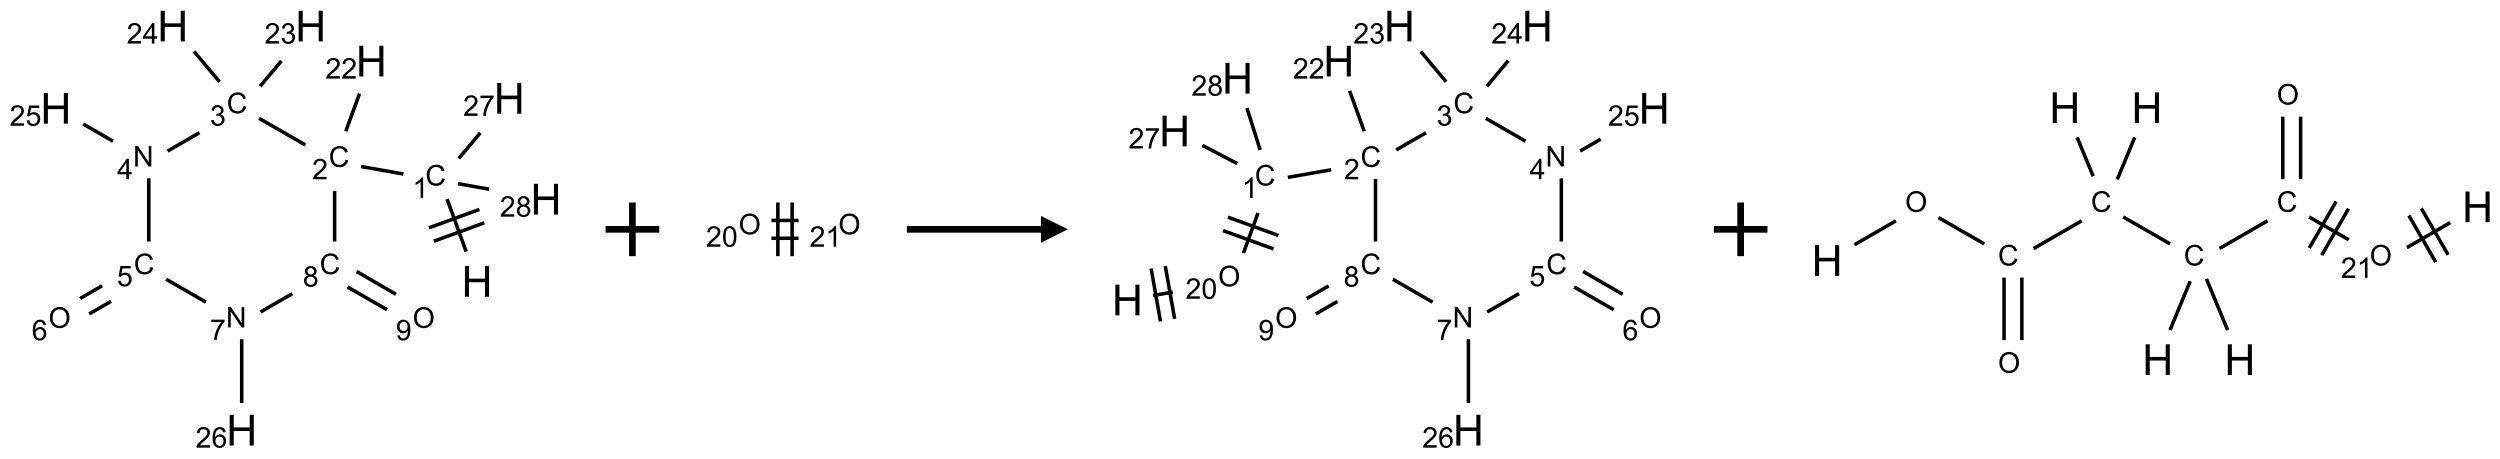 <?xml version="1.0" encoding="UTF-8"?>
<svg xmlns="http://www.w3.org/2000/svg" xmlns:xlink="http://www.w3.org/1999/xlink" width="932" height="171" viewBox="0 0 932 171">
<defs>
<g>
<g id="glyph-0-0">
<path d="M 2 0 L 2 -10 L 10 -10 L 10 0 Z M 2.25 -0.25 L 9.75 -0.25 L 9.75 -9.75 L 2.25 -9.75 Z M 2.25 -0.25 "/>
</g>
<g id="glyph-0-1">
<path d="M 1.281 0 L 1.281 -11.453 L 2.797 -11.453 L 2.797 -6.75 L 8.75 -6.75 L 8.75 -11.453 L 10.266 -11.453 L 10.266 0 L 8.75 0 L 8.75 -5.398 L 2.797 -5.398 L 2.797 0 Z M 1.281 0 "/>
</g>
<g id="glyph-1-0">
<path d="M 1.332 0 L 1.332 -6.668 L 6.668 -6.668 L 6.668 0 Z M 1.5 -0.168 L 6.5 -0.168 L 6.5 -6.5 L 1.5 -6.5 Z M 1.5 -0.168 "/>
</g>
<g id="glyph-1-1">
<path d="M 6.27 -2.676 L 7.281 -2.422 C 7.07 -1.594 6.688 -0.961 6.137 -0.523 C 5.586 -0.086 4.914 0.129 4.121 0.129 C 3.297 0.129 2.629 -0.039 2.113 -0.371 C 1.598 -0.707 1.203 -1.191 0.934 -1.828 C 0.664 -2.465 0.531 -3.145 0.531 -3.875 C 0.531 -4.672 0.684 -5.363 0.988 -5.957 C 1.293 -6.547 1.723 -6.996 2.285 -7.305 C 2.844 -7.613 3.461 -7.766 4.137 -7.766 C 4.898 -7.766 5.543 -7.57 6.062 -7.184 C 6.582 -6.793 6.945 -6.246 7.152 -5.543 L 6.156 -5.309 C 5.98 -5.863 5.723 -6.266 5.387 -6.52 C 5.051 -6.773 4.625 -6.902 4.113 -6.902 C 3.527 -6.902 3.039 -6.762 2.645 -6.48 C 2.25 -6.199 1.973 -5.82 1.812 -5.348 C 1.652 -4.871 1.574 -4.383 1.574 -3.879 C 1.574 -3.23 1.668 -2.664 1.855 -2.18 C 2.047 -1.695 2.34 -1.332 2.738 -1.094 C 3.137 -0.855 3.57 -0.734 4.035 -0.734 C 4.602 -0.734 5.082 -0.898 5.473 -1.223 C 5.867 -1.551 6.133 -2.035 6.27 -2.676 Z M 6.27 -2.676 "/>
</g>
<g id="glyph-1-2">
<path d="M 3.973 0 L 3.035 0 L 3.035 -5.973 C 2.809 -5.758 2.516 -5.543 2.148 -5.328 C 1.781 -5.113 1.453 -4.953 1.16 -4.844 L 1.16 -5.75 C 1.684 -5.996 2.145 -6.297 2.535 -6.645 C 2.93 -6.996 3.207 -7.336 3.371 -7.668 L 3.973 -7.668 Z M 3.973 0 "/>
</g>
<g id="glyph-1-3">
<path d="M 5.371 -0.902 L 5.371 0 L 0.324 0 C 0.316 -0.227 0.352 -0.441 0.434 -0.652 C 0.562 -0.996 0.766 -1.332 1.051 -1.668 C 1.332 -2 1.742 -2.387 2.277 -2.824 C 3.105 -3.504 3.668 -4.043 3.957 -4.441 C 4.25 -4.84 4.395 -5.215 4.395 -5.566 C 4.395 -5.938 4.262 -6.254 3.996 -6.508 C 3.73 -6.762 3.387 -6.891 2.957 -6.891 C 2.508 -6.891 2.145 -6.754 1.875 -6.484 C 1.605 -6.215 1.469 -5.84 1.465 -5.359 L 0.5 -5.457 C 0.566 -6.176 0.812 -6.727 1.246 -7.102 C 1.676 -7.477 2.254 -7.668 2.98 -7.668 C 3.711 -7.668 4.293 -7.465 4.719 -7.059 C 5.145 -6.652 5.359 -6.148 5.359 -5.547 C 5.359 -5.242 5.297 -4.941 5.172 -4.645 C 5.047 -4.352 4.84 -4.039 4.551 -3.715 C 4.262 -3.387 3.777 -2.938 3.105 -2.371 C 2.543 -1.898 2.18 -1.578 2.02 -1.41 C 1.859 -1.242 1.73 -1.07 1.625 -0.902 Z M 5.371 -0.902 "/>
</g>
<g id="glyph-1-4">
<path d="M 0.449 -2.016 L 1.387 -2.141 C 1.492 -1.609 1.676 -1.227 1.934 -0.992 C 2.191 -0.758 2.508 -0.641 2.879 -0.641 C 3.32 -0.641 3.695 -0.793 3.996 -1.098 C 4.301 -1.402 4.453 -1.781 4.453 -2.234 C 4.453 -2.664 4.312 -3.02 4.031 -3.301 C 3.75 -3.578 3.391 -3.719 2.957 -3.719 C 2.781 -3.719 2.562 -3.684 2.297 -3.613 L 2.402 -4.438 C 2.465 -4.43 2.516 -4.426 2.551 -4.426 C 2.949 -4.426 3.312 -4.531 3.629 -4.738 C 3.949 -4.949 4.109 -5.27 4.109 -5.703 C 4.109 -6.047 3.992 -6.332 3.762 -6.559 C 3.527 -6.785 3.227 -6.895 2.859 -6.895 C 2.496 -6.895 2.191 -6.781 1.949 -6.551 C 1.707 -6.324 1.547 -5.98 1.48 -5.52 L 0.543 -5.688 C 0.656 -6.316 0.918 -6.805 1.324 -7.148 C 1.73 -7.492 2.234 -7.668 2.84 -7.668 C 3.254 -7.668 3.641 -7.578 3.988 -7.398 C 4.34 -7.219 4.609 -6.977 4.793 -6.668 C 4.98 -6.359 5.074 -6.031 5.074 -5.684 C 5.074 -5.352 4.984 -5.051 4.809 -4.781 C 4.629 -4.512 4.367 -4.297 4.02 -4.137 C 4.473 -4.031 4.824 -3.816 5.074 -3.488 C 5.324 -3.16 5.449 -2.75 5.449 -2.254 C 5.449 -1.59 5.203 -1.023 4.719 -0.559 C 4.234 -0.098 3.617 0.137 2.875 0.137 C 2.203 0.137 1.648 -0.062 1.207 -0.465 C 0.762 -0.863 0.512 -1.379 0.449 -2.016 Z M 0.449 -2.016 "/>
</g>
<g id="glyph-1-5">
<path d="M 3.449 0 L 3.449 -1.828 L 0.137 -1.828 L 0.137 -2.688 L 3.621 -7.637 L 4.387 -7.637 L 4.387 -2.688 L 5.418 -2.688 L 5.418 -1.828 L 4.387 -1.828 L 4.387 0 Z M 3.449 -2.688 L 3.449 -6.129 L 1.059 -2.688 Z M 3.449 -2.688 "/>
</g>
<g id="glyph-1-6">
<path d="M 0.812 0 L 0.812 -7.637 L 1.848 -7.637 L 5.859 -1.641 L 5.859 -7.637 L 6.828 -7.637 L 6.828 0 L 5.793 0 L 1.781 -6 L 1.781 0 Z M 0.812 0 "/>
</g>
<g id="glyph-1-7">
<path d="M 0.441 -2 L 1.426 -2.082 C 1.5 -1.605 1.668 -1.242 1.934 -1.004 C 2.199 -0.762 2.52 -0.641 2.895 -0.641 C 3.348 -0.641 3.73 -0.812 4.043 -1.152 C 4.355 -1.492 4.512 -1.941 4.512 -2.504 C 4.512 -3.039 4.359 -3.461 4.059 -3.77 C 3.758 -4.078 3.367 -4.234 2.879 -4.234 C 2.578 -4.234 2.305 -4.164 2.062 -4.027 C 1.82 -3.891 1.629 -3.715 1.488 -3.496 L 0.609 -3.609 L 1.348 -7.531 L 5.145 -7.531 L 5.145 -6.637 L 2.098 -6.637 L 1.688 -4.582 C 2.145 -4.902 2.625 -5.062 3.129 -5.062 C 3.797 -5.062 4.359 -4.832 4.816 -4.371 C 5.277 -3.91 5.504 -3.312 5.504 -2.59 C 5.504 -1.898 5.305 -1.301 4.902 -0.797 C 4.41 -0.18 3.742 0.129 2.895 0.129 C 2.199 0.129 1.633 -0.062 1.195 -0.453 C 0.758 -0.844 0.504 -1.359 0.441 -2 Z M 0.441 -2 "/>
</g>
<g id="glyph-1-8">
<path d="M 0.516 -3.719 C 0.516 -4.984 0.855 -5.977 1.535 -6.695 C 2.215 -7.414 3.094 -7.77 4.172 -7.77 C 4.875 -7.77 5.512 -7.602 6.078 -7.266 C 6.645 -6.93 7.074 -6.461 7.371 -5.855 C 7.668 -5.254 7.816 -4.57 7.816 -3.809 C 7.816 -3.035 7.66 -2.34 7.348 -1.73 C 7.035 -1.117 6.594 -0.656 6.02 -0.34 C 5.449 -0.027 4.828 0.129 4.168 0.129 C 3.449 0.129 2.805 -0.043 2.238 -0.391 C 1.672 -0.738 1.246 -1.211 0.953 -1.812 C 0.66 -2.414 0.516 -3.047 0.516 -3.719 Z M 1.559 -3.703 C 1.559 -2.781 1.805 -2.059 2.301 -1.527 C 2.793 -1 3.414 -0.734 4.16 -0.734 C 4.922 -0.734 5.547 -1 6.039 -1.535 C 6.531 -2.07 6.777 -2.828 6.777 -3.812 C 6.777 -4.434 6.672 -4.977 6.461 -5.441 C 6.25 -5.902 5.945 -6.262 5.539 -6.52 C 5.133 -6.773 4.68 -6.902 4.176 -6.902 C 3.461 -6.902 2.848 -6.656 2.332 -6.164 C 1.816 -5.672 1.559 -4.852 1.559 -3.703 Z M 1.559 -3.703 "/>
</g>
<g id="glyph-1-9">
<path d="M 5.309 -5.766 L 4.375 -5.691 C 4.293 -6.059 4.172 -6.328 4.02 -6.496 C 3.766 -6.762 3.453 -6.895 3.082 -6.895 C 2.785 -6.895 2.523 -6.812 2.297 -6.645 C 2 -6.43 1.77 -6.117 1.598 -5.703 C 1.43 -5.289 1.34 -4.703 1.332 -3.938 C 1.559 -4.281 1.836 -4.535 2.16 -4.703 C 2.488 -4.871 2.828 -4.953 3.188 -4.953 C 3.812 -4.953 4.344 -4.723 4.785 -4.262 C 5.223 -3.801 5.441 -3.207 5.441 -2.48 C 5.441 -2 5.34 -1.555 5.133 -1.145 C 4.926 -0.73 4.641 -0.418 4.281 -0.199 C 3.922 0.02 3.512 0.129 3.051 0.129 C 2.27 0.129 1.633 -0.156 1.141 -0.73 C 0.648 -1.305 0.402 -2.254 0.402 -3.574 C 0.402 -5.051 0.672 -6.121 1.219 -6.793 C 1.695 -7.375 2.336 -7.668 3.141 -7.668 C 3.742 -7.668 4.234 -7.5 4.617 -7.16 C 5 -6.824 5.23 -6.359 5.309 -5.766 Z M 1.48 -2.473 C 1.48 -2.152 1.547 -1.844 1.684 -1.547 C 1.82 -1.25 2.016 -1.027 2.262 -0.871 C 2.508 -0.719 2.766 -0.641 3.035 -0.641 C 3.434 -0.641 3.773 -0.801 4.059 -1.121 C 4.344 -1.441 4.484 -1.875 4.484 -2.422 C 4.484 -2.949 4.344 -3.367 4.062 -3.668 C 3.781 -3.973 3.426 -4.125 3 -4.125 C 2.578 -4.125 2.219 -3.973 1.922 -3.668 C 1.625 -3.363 1.48 -2.969 1.48 -2.473 Z M 1.48 -2.473 "/>
</g>
<g id="glyph-1-10">
<path d="M 0.504 -6.637 L 0.504 -7.535 L 5.449 -7.535 L 5.449 -6.809 C 4.961 -6.289 4.48 -5.602 4.004 -4.746 C 3.527 -3.887 3.156 -3.004 2.895 -2.098 C 2.707 -1.461 2.59 -0.762 2.535 0 L 1.574 0 C 1.582 -0.602 1.703 -1.328 1.926 -2.176 C 2.152 -3.027 2.477 -3.848 2.898 -4.637 C 3.32 -5.426 3.77 -6.094 4.246 -6.637 Z M 0.504 -6.637 "/>
</g>
<g id="glyph-1-11">
<path d="M 1.887 -4.141 C 1.496 -4.281 1.207 -4.484 1.02 -4.75 C 0.832 -5.016 0.738 -5.328 0.738 -5.699 C 0.738 -6.254 0.938 -6.719 1.34 -7.098 C 1.738 -7.477 2.27 -7.668 2.934 -7.668 C 3.598 -7.668 4.137 -7.473 4.543 -7.086 C 4.949 -6.699 5.152 -6.227 5.152 -5.672 C 5.152 -5.316 5.059 -5.008 4.871 -4.746 C 4.688 -4.484 4.406 -4.281 4.027 -4.141 C 4.496 -3.988 4.852 -3.742 5.098 -3.402 C 5.34 -3.062 5.465 -2.656 5.465 -2.184 C 5.465 -1.531 5.234 -0.98 4.77 -0.535 C 4.309 -0.09 3.703 0.129 2.949 0.129 C 2.195 0.129 1.586 -0.094 1.125 -0.539 C 0.664 -0.984 0.434 -1.543 0.434 -2.207 C 0.434 -2.703 0.559 -3.121 0.809 -3.457 C 1.062 -3.793 1.422 -4.02 1.887 -4.141 Z M 1.699 -5.73 C 1.699 -5.367 1.812 -5.074 2.047 -4.844 C 2.281 -4.613 2.582 -4.5 2.953 -4.5 C 3.312 -4.5 3.609 -4.613 3.84 -4.84 C 4.07 -5.066 4.188 -5.348 4.188 -5.676 C 4.188 -6.02 4.07 -6.309 3.832 -6.543 C 3.594 -6.777 3.297 -6.895 2.941 -6.895 C 2.586 -6.895 2.289 -6.781 2.051 -6.551 C 1.816 -6.324 1.699 -6.047 1.699 -5.73 Z M 1.395 -2.203 C 1.395 -1.938 1.461 -1.676 1.586 -1.426 C 1.711 -1.176 1.902 -0.984 2.152 -0.848 C 2.402 -0.711 2.672 -0.641 2.957 -0.641 C 3.406 -0.641 3.777 -0.785 4.066 -1.074 C 4.359 -1.363 4.504 -1.727 4.504 -2.172 C 4.504 -2.625 4.355 -2.996 4.055 -3.293 C 3.754 -3.586 3.379 -3.734 2.926 -3.734 C 2.484 -3.734 2.121 -3.59 1.832 -3.297 C 1.543 -3.004 1.395 -2.641 1.395 -2.203 Z M 1.395 -2.203 "/>
</g>
<g id="glyph-1-12">
<path d="M 0.582 -1.766 L 1.484 -1.848 C 1.562 -1.426 1.707 -1.117 1.922 -0.926 C 2.137 -0.734 2.414 -0.641 2.75 -0.641 C 3.039 -0.641 3.289 -0.707 3.508 -0.84 C 3.727 -0.973 3.902 -1.148 4.043 -1.367 C 4.18 -1.586 4.297 -1.887 4.391 -2.262 C 4.484 -2.637 4.531 -3.016 4.531 -3.406 C 4.531 -3.449 4.531 -3.512 4.527 -3.594 C 4.34 -3.297 4.082 -3.055 3.758 -2.867 C 3.434 -2.68 3.082 -2.59 2.703 -2.59 C 2.07 -2.59 1.535 -2.816 1.098 -3.277 C 0.66 -3.734 0.441 -4.34 0.441 -5.09 C 0.441 -5.863 0.672 -6.484 1.129 -6.957 C 1.586 -7.43 2.156 -7.668 2.844 -7.668 C 3.34 -7.668 3.793 -7.531 4.207 -7.266 C 4.617 -7 4.93 -6.617 5.145 -6.121 C 5.355 -5.629 5.465 -4.91 5.465 -3.973 C 5.465 -2.996 5.359 -2.223 5.145 -1.645 C 4.934 -1.066 4.617 -0.625 4.199 -0.324 C 3.781 -0.02 3.293 0.129 2.73 0.129 C 2.133 0.129 1.645 -0.035 1.266 -0.367 C 0.887 -0.699 0.66 -1.164 0.582 -1.766 Z M 4.422 -5.137 C 4.422 -5.676 4.277 -6.102 3.992 -6.418 C 3.707 -6.734 3.359 -6.891 2.957 -6.891 C 2.543 -6.891 2.18 -6.719 1.871 -6.379 C 1.562 -6.039 1.406 -5.598 1.406 -5.059 C 1.406 -4.57 1.555 -4.176 1.848 -3.871 C 2.141 -3.566 2.5 -3.418 2.934 -3.418 C 3.367 -3.418 3.723 -3.57 4.004 -3.871 C 4.281 -4.176 4.422 -4.598 4.422 -5.137 Z M 4.422 -5.137 "/>
</g>
<g id="glyph-1-13">
<path d="M 0.441 -3.766 C 0.441 -4.668 0.535 -5.395 0.723 -5.945 C 0.906 -6.496 1.184 -6.922 1.551 -7.219 C 1.918 -7.516 2.375 -7.668 2.934 -7.668 C 3.344 -7.668 3.703 -7.586 4.012 -7.418 C 4.32 -7.254 4.574 -7.016 4.777 -6.707 C 4.977 -6.395 5.137 -6.016 5.25 -5.57 C 5.363 -5.125 5.422 -4.523 5.422 -3.766 C 5.422 -2.871 5.328 -2.148 5.145 -1.598 C 4.961 -1.047 4.688 -0.621 4.32 -0.32 C 3.953 -0.02 3.492 0.129 2.934 0.129 C 2.195 0.129 1.617 -0.133 1.199 -0.66 C 0.695 -1.297 0.441 -2.332 0.441 -3.766 Z M 1.406 -3.766 C 1.406 -2.512 1.555 -1.68 1.848 -1.262 C 2.141 -0.848 2.5 -0.641 2.934 -0.641 C 3.363 -0.641 3.727 -0.848 4.02 -1.266 C 4.312 -1.684 4.457 -2.516 4.457 -3.766 C 4.457 -5.023 4.312 -5.859 4.02 -6.27 C 3.727 -6.684 3.359 -6.891 2.922 -6.891 C 2.492 -6.891 2.148 -6.707 1.891 -6.344 C 1.566 -5.879 1.406 -5.02 1.406 -3.766 Z M 1.406 -3.766 "/>
</g>
</g>
</defs>
<path fill="none" stroke-width="0.033" stroke-linecap="butt" stroke-linejoin="miter" stroke="rgb(0%, 0%, 0%)" stroke-opacity="1" stroke-miterlimit="10" d="M 3.824 2.102 L 3.646 1.612 " transform="matrix(40, 0, 0, 40, 20.828, 9.719)"/>
<path fill="none" stroke-width="0.033" stroke-linecap="butt" stroke-linejoin="miter" stroke="rgb(0%, 0%, 0%)" stroke-opacity="1" stroke-miterlimit="10" d="M 3.947 1.709 L 3.477 1.88 " transform="matrix(40, 0, 0, 40, 20.828, 9.719)"/>
<path fill="none" stroke-width="0.033" stroke-linecap="butt" stroke-linejoin="miter" stroke="rgb(0%, 0%, 0%)" stroke-opacity="1" stroke-miterlimit="10" d="M 3.992 1.834 L 3.523 2.005 " transform="matrix(40, 0, 0, 40, 20.828, 9.719)"/>
<path fill="none" stroke-width="0.033" stroke-linecap="butt" stroke-linejoin="miter" stroke="rgb(0%, 0%, 0%)" stroke-opacity="1" stroke-miterlimit="10" d="M 3.239 1.379 L 2.844 1.309 " transform="matrix(40, 0, 0, 40, 20.828, 9.719)"/>
<path fill="none" stroke-width="0.033" stroke-linecap="butt" stroke-linejoin="miter" stroke="rgb(0%, 0%, 0%)" stroke-opacity="1" stroke-miterlimit="10" d="M 2.702 0.98 L 2.83 0.63 " transform="matrix(40, 0, 0, 40, 20.828, 9.719)"/>
<path fill="none" stroke-width="0.033" stroke-linecap="butt" stroke-linejoin="miter" stroke="rgb(0%, 0%, 0%)" stroke-opacity="1" stroke-miterlimit="10" d="M 2.325 1.108 L 1.894 0.86 " transform="matrix(40, 0, 0, 40, 20.828, 9.719)"/>
<path fill="none" stroke-width="0.033" stroke-linecap="butt" stroke-linejoin="miter" stroke="rgb(0%, 0%, 0%)" stroke-opacity="1" stroke-miterlimit="10" d="M 1.904 0.561 L 2.102 0.325 " transform="matrix(40, 0, 0, 40, 20.828, 9.719)"/>
<path fill="none" stroke-width="0.033" stroke-linecap="butt" stroke-linejoin="miter" stroke="rgb(0%, 0%, 0%)" stroke-opacity="1" stroke-miterlimit="10" d="M 1.525 0.519 L 1.288 0.237 " transform="matrix(40, 0, 0, 40, 20.828, 9.719)"/>
<path fill="none" stroke-width="0.033" stroke-linecap="butt" stroke-linejoin="miter" stroke="rgb(0%, 0%, 0%)" stroke-opacity="1" stroke-miterlimit="10" d="M 1.338 0.994 L 1.041 1.165 " transform="matrix(40, 0, 0, 40, 20.828, 9.719)"/>
<path fill="none" stroke-width="0.033" stroke-linecap="butt" stroke-linejoin="miter" stroke="rgb(0%, 0%, 0%)" stroke-opacity="1" stroke-miterlimit="10" d="M 0.532 1.073 L 0.255 0.913 " transform="matrix(40, 0, 0, 40, 20.828, 9.719)"/>
<path fill="none" stroke-width="0.033" stroke-linecap="butt" stroke-linejoin="miter" stroke="rgb(0%, 0%, 0%)" stroke-opacity="1" stroke-miterlimit="10" d="M 0.866 1.419 L 0.866 2.008 " transform="matrix(40, 0, 0, 40, 20.828, 9.719)"/>
<path fill="none" stroke-width="0.033" stroke-linecap="butt" stroke-linejoin="miter" stroke="rgb(0%, 0%, 0%)" stroke-opacity="1" stroke-miterlimit="10" d="M 0.43 2.421 L 0.226 2.539 " transform="matrix(40, 0, 0, 40, 20.828, 9.719)"/>
<path fill="none" stroke-width="0.033" stroke-linecap="butt" stroke-linejoin="miter" stroke="rgb(0%, 0%, 0%)" stroke-opacity="1" stroke-miterlimit="10" d="M 0.514 2.566 L 0.31 2.683 " transform="matrix(40, 0, 0, 40, 20.828, 9.719)"/>
<path fill="none" stroke-width="0.033" stroke-linecap="butt" stroke-linejoin="miter" stroke="rgb(0%, 0%, 0%)" stroke-opacity="1" stroke-miterlimit="10" d="M 1.028 2.36 L 1.398 2.573 " transform="matrix(40, 0, 0, 40, 20.828, 9.719)"/>
<path fill="none" stroke-width="0.033" stroke-linecap="butt" stroke-linejoin="miter" stroke="rgb(0%, 0%, 0%)" stroke-opacity="1" stroke-miterlimit="10" d="M 1.732 2.919 L 1.732 3.513 " transform="matrix(40, 0, 0, 40, 20.828, 9.719)"/>
<path fill="none" stroke-width="0.033" stroke-linecap="butt" stroke-linejoin="miter" stroke="rgb(0%, 0%, 0%)" stroke-opacity="1" stroke-miterlimit="10" d="M 1.907 2.665 L 2.203 2.494 " transform="matrix(40, 0, 0, 40, 20.828, 9.719)"/>
<path fill="none" stroke-width="0.033" stroke-linecap="butt" stroke-linejoin="miter" stroke="rgb(0%, 0%, 0%)" stroke-opacity="1" stroke-miterlimit="10" d="M 2.598 2.008 L 2.598 1.538 " transform="matrix(40, 0, 0, 40, 20.828, 9.719)"/>
<path fill="none" stroke-width="0.033" stroke-linecap="butt" stroke-linejoin="miter" stroke="rgb(0%, 0%, 0%)" stroke-opacity="1" stroke-miterlimit="10" d="M 2.718 2.432 L 3.087 2.644 " transform="matrix(40, 0, 0, 40, 20.828, 9.719)"/>
<path fill="none" stroke-width="0.033" stroke-linecap="butt" stroke-linejoin="miter" stroke="rgb(0%, 0%, 0%)" stroke-opacity="1" stroke-miterlimit="10" d="M 2.802 2.287 L 3.17 2.5 " transform="matrix(40, 0, 0, 40, 20.828, 9.719)"/>
<path fill="none" stroke-width="0.033" stroke-linecap="butt" stroke-linejoin="miter" stroke="rgb(0%, 0%, 0%)" stroke-opacity="1" stroke-miterlimit="10" d="M 3.755 1.234 L 3.956 0.995 " transform="matrix(40, 0, 0, 40, 20.828, 9.719)"/>
<path fill="none" stroke-width="0.033" stroke-linecap="butt" stroke-linejoin="miter" stroke="rgb(0%, 0%, 0%)" stroke-opacity="1" stroke-miterlimit="10" d="M 3.747 1.469 L 4.038 1.52 " transform="matrix(40, 0, 0, 40, 20.828, 9.719)"/>
<g fill="rgb(0%, 0%, 0%)" fill-opacity="1">
<use xlink:href="#glyph-0-1" x="172.051" y="110.621"/>
</g>
<g fill="rgb(0%, 0%, 0%)" fill-opacity="1">
<use xlink:href="#glyph-1-1" x="158.551" y="69.152"/>
</g>
<g fill="rgb(0%, 0%, 0%)" fill-opacity="1">
<use xlink:href="#glyph-1-2" x="153.773" y="73.789"/>
</g>
<g fill="rgb(0%, 0%, 0%)" fill-opacity="1">
<use xlink:href="#glyph-1-1" x="122.535" y="62.207"/>
</g>
<g fill="rgb(0%, 0%, 0%)" fill-opacity="1">
<use xlink:href="#glyph-1-3" x="116.363" y="66.84"/>
</g>
<g fill="rgb(0%, 0%, 0%)" fill-opacity="1">
<use xlink:href="#glyph-0-1" x="132.66" y="28.5"/>
</g>
<g fill="rgb(0%, 0%, 0%)" fill-opacity="1">
<use xlink:href="#glyph-1-3" x="121.305" y="29.293"/>
<use xlink:href="#glyph-1-3" x="127.237" y="29.293"/>
</g>
<g fill="rgb(0%, 0%, 0%)" fill-opacity="1">
<use xlink:href="#glyph-1-1" x="84.516" y="42.207"/>
</g>
<g fill="rgb(0%, 0%, 0%)" fill-opacity="1">
<use xlink:href="#glyph-1-4" x="78.266" y="46.84"/>
</g>
<g fill="rgb(0%, 0%, 0%)" fill-opacity="1">
<use xlink:href="#glyph-0-1" x="110.051" y="15.445"/>
</g>
<g fill="rgb(0%, 0%, 0%)" fill-opacity="1">
<use xlink:href="#glyph-1-3" x="98.617" y="16.238"/>
<use xlink:href="#glyph-1-4" x="104.549" y="16.238"/>
</g>
<g fill="rgb(0%, 0%, 0%)" fill-opacity="1">
<use xlink:href="#glyph-0-1" x="58.625" y="15.445"/>
</g>
<g fill="rgb(0%, 0%, 0%)" fill-opacity="1">
<use xlink:href="#glyph-1-3" x="47.227" y="16.238"/>
<use xlink:href="#glyph-1-5" x="53.159" y="16.238"/>
</g>
<g fill="rgb(0%, 0%, 0%)" fill-opacity="1">
<use xlink:href="#glyph-1-6" x="49.594" y="62.074"/>
</g>
<g fill="rgb(0%, 0%, 0%)" fill-opacity="1">
<use xlink:href="#glyph-1-5" x="43.656" y="66.809"/>
</g>
<g fill="rgb(0%, 0%, 0%)" fill-opacity="1">
<use xlink:href="#glyph-0-1" x="15.055" y="46.09"/>
</g>
<g fill="rgb(0%, 0%, 0%)" fill-opacity="1">
<use xlink:href="#glyph-1-3" x="3.566" y="46.879"/>
<use xlink:href="#glyph-1-7" x="9.499" y="46.879"/>
</g>
<g fill="rgb(0%, 0%, 0%)" fill-opacity="1">
<use xlink:href="#glyph-1-1" x="49.875" y="102.207"/>
</g>
<g fill="rgb(0%, 0%, 0%)" fill-opacity="1">
<use xlink:href="#glyph-1-7" x="43.566" y="106.707"/>
</g>
<g fill="rgb(0%, 0%, 0%)" fill-opacity="1">
<use xlink:href="#glyph-1-8" x="18.074" y="122.211"/>
</g>
<g fill="rgb(0%, 0%, 0%)" fill-opacity="1">
<use xlink:href="#glyph-1-9" x="11.812" y="126.84"/>
</g>
<g fill="rgb(0%, 0%, 0%)" fill-opacity="1">
<use xlink:href="#glyph-1-6" x="84.234" y="122.074"/>
</g>
<g fill="rgb(0%, 0%, 0%)" fill-opacity="1">
<use xlink:href="#glyph-1-10" x="78.266" y="126.711"/>
</g>
<g fill="rgb(0%, 0%, 0%)" fill-opacity="1">
<use xlink:href="#glyph-0-1" x="84.336" y="166.09"/>
</g>
<g fill="rgb(0%, 0%, 0%)" fill-opacity="1">
<use xlink:href="#glyph-1-3" x="72.91" y="166.879"/>
<use xlink:href="#glyph-1-9" x="78.842" y="166.879"/>
</g>
<g fill="rgb(0%, 0%, 0%)" fill-opacity="1">
<use xlink:href="#glyph-1-1" x="119.16" y="102.207"/>
</g>
<g fill="rgb(0%, 0%, 0%)" fill-opacity="1">
<use xlink:href="#glyph-1-11" x="112.891" y="106.84"/>
</g>
<g fill="rgb(0%, 0%, 0%)" fill-opacity="1">
<use xlink:href="#glyph-1-8" x="153.816" y="122.211"/>
</g>
<g fill="rgb(0%, 0%, 0%)" fill-opacity="1">
<use xlink:href="#glyph-1-12" x="147.531" y="126.84"/>
</g>
<g fill="rgb(0%, 0%, 0%)" fill-opacity="1">
<use xlink:href="#glyph-0-1" x="184.082" y="42.391"/>
</g>
<g fill="rgb(0%, 0%, 0%)" fill-opacity="1">
<use xlink:href="#glyph-1-3" x="172.648" y="43.184"/>
<use xlink:href="#glyph-1-10" x="178.581" y="43.184"/>
</g>
<g fill="rgb(0%, 0%, 0%)" fill-opacity="1">
<use xlink:href="#glyph-0-1" x="197.762" y="79.98"/>
</g>
<g fill="rgb(0%, 0%, 0%)" fill-opacity="1">
<use xlink:href="#glyph-1-3" x="186.316" y="80.773"/>
<use xlink:href="#glyph-1-11" x="192.249" y="80.773"/>
</g>
<path fill="none" stroke-width="0.062" stroke-linecap="butt" stroke-linejoin="miter" stroke="rgb(0%, 0%, 0%)" stroke-opacity="1" stroke-miterlimit="10" d="M -0 0 L 0.5 0 M 0.25 -0.25 L 0.25 0.25 " transform="matrix(40, 0, 0, 40, 225.758, 85.5)"/>
<path fill="none" stroke-width="0.033" stroke-linecap="butt" stroke-linejoin="miter" stroke="rgb(0%, 0%, 0%)" stroke-opacity="1" stroke-miterlimit="10" d="M 0.237 0.083 L 0.49 0.083 " transform="matrix(40, 0, 0, 40, 278.105, 85.5)"/>
<path fill="none" stroke-width="0.033" stroke-linecap="butt" stroke-linejoin="miter" stroke="rgb(0%, 0%, 0%)" stroke-opacity="1" stroke-miterlimit="10" d="M 0.237 -0.083 L 0.49 -0.083 " transform="matrix(40, 0, 0, 40, 278.105, 85.5)"/>
<path fill="none" stroke-width="0.033" stroke-linecap="butt" stroke-linejoin="miter" stroke="rgb(0%, 0%, 0%)" stroke-opacity="1" stroke-miterlimit="10" d="M 0.43 0.25 L 0.43 -0.25 " transform="matrix(40, 0, 0, 40, 278.105, 85.5)"/>
<path fill="none" stroke-width="0.033" stroke-linecap="butt" stroke-linejoin="miter" stroke="rgb(0%, 0%, 0%)" stroke-opacity="1" stroke-miterlimit="10" d="M 0.297 0.25 L 0.297 -0.25 " transform="matrix(40, 0, 0, 40, 278.105, 85.5)"/>
<g fill="rgb(0%, 0%, 0%)" fill-opacity="1">
<use xlink:href="#glyph-1-8" x="275.352" y="87.348"/>
</g>
<g fill="rgb(0%, 0%, 0%)" fill-opacity="1">
<use xlink:href="#glyph-1-3" x="263.18" y="91.98"/>
<use xlink:href="#glyph-1-13" x="269.112" y="91.98"/>
</g>
<g fill="rgb(0%, 0%, 0%)" fill-opacity="1">
<use xlink:href="#glyph-1-8" x="312.527" y="87.348"/>
</g>
<g fill="rgb(0%, 0%, 0%)" fill-opacity="1">
<use xlink:href="#glyph-1-3" x="301.805" y="91.98"/>
<use xlink:href="#glyph-1-2" x="307.737" y="91.98"/>
</g>
<path fill-rule="nonzero" fill="rgb(0%, 0%, 0%)" fill-opacity="1" d="M 338.078 86.75 L 388.078 86.75 L 388.078 90.5 L 398.078 85.5 L 388.078 80.5 L 388.078 84.25 L 338.078 84.25 "/>
<path fill="none" stroke-width="0.033" stroke-linecap="butt" stroke-linejoin="miter" stroke="rgb(0%, 0%, 0%)" stroke-opacity="1" stroke-miterlimit="10" d="M 0.239 2.511 L 0.423 2.479 " transform="matrix(40, 0, 0, 40, 420.305, 9.719)"/>
<path fill="none" stroke-width="0.033" stroke-linecap="butt" stroke-linejoin="miter" stroke="rgb(0%, 0%, 0%)" stroke-opacity="1" stroke-miterlimit="10" d="M 0.44 2.729 L 0.353 2.237 " transform="matrix(40, 0, 0, 40, 420.305, 9.719)"/>
<path fill="none" stroke-width="0.033" stroke-linecap="butt" stroke-linejoin="miter" stroke="rgb(0%, 0%, 0%)" stroke-opacity="1" stroke-miterlimit="10" d="M 0.308 2.753 L 0.221 2.26 " transform="matrix(40, 0, 0, 40, 420.305, 9.719)"/>
<path fill="none" stroke-width="0.033" stroke-linecap="butt" stroke-linejoin="miter" stroke="rgb(0%, 0%, 0%)" stroke-opacity="1" stroke-miterlimit="10" d="M 1.081 2.116 L 1.217 1.742 " transform="matrix(40, 0, 0, 40, 420.305, 9.719)"/>
<path fill="none" stroke-width="0.033" stroke-linecap="butt" stroke-linejoin="miter" stroke="rgb(0%, 0%, 0%)" stroke-opacity="1" stroke-miterlimit="10" d="M 1.407 1.952 L 0.937 1.781 " transform="matrix(40, 0, 0, 40, 420.305, 9.719)"/>
<path fill="none" stroke-width="0.033" stroke-linecap="butt" stroke-linejoin="miter" stroke="rgb(0%, 0%, 0%)" stroke-opacity="1" stroke-miterlimit="10" d="M 1.361 2.077 L 0.891 1.906 " transform="matrix(40, 0, 0, 40, 420.305, 9.719)"/>
<path fill="none" stroke-width="0.033" stroke-linecap="butt" stroke-linejoin="miter" stroke="rgb(0%, 0%, 0%)" stroke-opacity="1" stroke-miterlimit="10" d="M 1.495 1.41 L 1.899 1.339 " transform="matrix(40, 0, 0, 40, 420.305, 9.719)"/>
<path fill="none" stroke-width="0.033" stroke-linecap="butt" stroke-linejoin="miter" stroke="rgb(0%, 0%, 0%)" stroke-opacity="1" stroke-miterlimit="10" d="M 2.207 0.98 L 2.071 0.604 " transform="matrix(40, 0, 0, 40, 420.305, 9.719)"/>
<path fill="none" stroke-width="0.033" stroke-linecap="butt" stroke-linejoin="miter" stroke="rgb(0%, 0%, 0%)" stroke-opacity="1" stroke-miterlimit="10" d="M 2.505 1.154 L 2.783 0.994 " transform="matrix(40, 0, 0, 40, 420.305, 9.719)"/>
<path fill="none" stroke-width="0.033" stroke-linecap="butt" stroke-linejoin="miter" stroke="rgb(0%, 0%, 0%)" stroke-opacity="1" stroke-miterlimit="10" d="M 2.97 0.519 L 2.734 0.237 " transform="matrix(40, 0, 0, 40, 420.305, 9.719)"/>
<path fill="none" stroke-width="0.033" stroke-linecap="butt" stroke-linejoin="miter" stroke="rgb(0%, 0%, 0%)" stroke-opacity="1" stroke-miterlimit="10" d="M 3.35 0.561 L 3.55 0.322 " transform="matrix(40, 0, 0, 40, 420.305, 9.719)"/>
<path fill="none" stroke-width="0.033" stroke-linecap="butt" stroke-linejoin="miter" stroke="rgb(0%, 0%, 0%)" stroke-opacity="1" stroke-miterlimit="10" d="M 3.34 0.86 L 3.71 1.073 " transform="matrix(40, 0, 0, 40, 420.305, 9.719)"/>
<path fill="none" stroke-width="0.033" stroke-linecap="butt" stroke-linejoin="miter" stroke="rgb(0%, 0%, 0%)" stroke-opacity="1" stroke-miterlimit="10" d="M 4.219 1.165 L 4.411 1.054 " transform="matrix(40, 0, 0, 40, 420.305, 9.719)"/>
<path fill="none" stroke-width="0.033" stroke-linecap="butt" stroke-linejoin="miter" stroke="rgb(0%, 0%, 0%)" stroke-opacity="1" stroke-miterlimit="10" d="M 4.044 1.419 L 4.044 2.008 " transform="matrix(40, 0, 0, 40, 420.305, 9.719)"/>
<path fill="none" stroke-width="0.033" stroke-linecap="butt" stroke-linejoin="miter" stroke="rgb(0%, 0%, 0%)" stroke-opacity="1" stroke-miterlimit="10" d="M 4.164 2.432 L 4.532 2.644 " transform="matrix(40, 0, 0, 40, 420.305, 9.719)"/>
<path fill="none" stroke-width="0.033" stroke-linecap="butt" stroke-linejoin="miter" stroke="rgb(0%, 0%, 0%)" stroke-opacity="1" stroke-miterlimit="10" d="M 4.247 2.287 L 4.615 2.5 " transform="matrix(40, 0, 0, 40, 420.305, 9.719)"/>
<path fill="none" stroke-width="0.033" stroke-linecap="butt" stroke-linejoin="miter" stroke="rgb(0%, 0%, 0%)" stroke-opacity="1" stroke-miterlimit="10" d="M 3.65 2.493 L 3.353 2.665 " transform="matrix(40, 0, 0, 40, 420.305, 9.719)"/>
<path fill="none" stroke-width="0.033" stroke-linecap="butt" stroke-linejoin="miter" stroke="rgb(0%, 0%, 0%)" stroke-opacity="1" stroke-miterlimit="10" d="M 3.178 2.919 L 3.178 3.513 " transform="matrix(40, 0, 0, 40, 420.305, 9.719)"/>
<path fill="none" stroke-width="0.033" stroke-linecap="butt" stroke-linejoin="miter" stroke="rgb(0%, 0%, 0%)" stroke-opacity="1" stroke-miterlimit="10" d="M 2.844 2.573 L 2.474 2.36 " transform="matrix(40, 0, 0, 40, 420.305, 9.719)"/>
<path fill="none" stroke-width="0.033" stroke-linecap="butt" stroke-linejoin="miter" stroke="rgb(0%, 0%, 0%)" stroke-opacity="1" stroke-miterlimit="10" d="M 2.312 2.008 L 2.312 1.425 " transform="matrix(40, 0, 0, 40, 420.305, 9.719)"/>
<path fill="none" stroke-width="0.033" stroke-linecap="butt" stroke-linejoin="miter" stroke="rgb(0%, 0%, 0%)" stroke-opacity="1" stroke-miterlimit="10" d="M 1.875 2.422 L 1.672 2.539 " transform="matrix(40, 0, 0, 40, 420.305, 9.719)"/>
<path fill="none" stroke-width="0.033" stroke-linecap="butt" stroke-linejoin="miter" stroke="rgb(0%, 0%, 0%)" stroke-opacity="1" stroke-miterlimit="10" d="M 1.958 2.566 L 1.755 2.683 " transform="matrix(40, 0, 0, 40, 420.305, 9.719)"/>
<path fill="none" stroke-width="0.033" stroke-linecap="butt" stroke-linejoin="miter" stroke="rgb(0%, 0%, 0%)" stroke-opacity="1" stroke-miterlimit="10" d="M 1.023 1.281 L 0.698 1.112 " transform="matrix(40, 0, 0, 40, 420.305, 9.719)"/>
<path fill="none" stroke-width="0.033" stroke-linecap="butt" stroke-linejoin="miter" stroke="rgb(0%, 0%, 0%)" stroke-opacity="1" stroke-miterlimit="10" d="M 1.237 1.155 L 1.114 0.764 " transform="matrix(40, 0, 0, 40, 420.305, 9.719)"/>
<g fill="rgb(0%, 0%, 0%)" fill-opacity="1">
<use xlink:href="#glyph-0-1" x="414.531" y="117.566"/>
</g>
<g fill="rgb(0%, 0%, 0%)" fill-opacity="1">
<use xlink:href="#glyph-1-8" x="454.121" y="106.742"/>
</g>
<g fill="rgb(0%, 0%, 0%)" fill-opacity="1">
<use xlink:href="#glyph-1-3" x="441.949" y="111.375"/>
<use xlink:href="#glyph-1-13" x="447.882" y="111.375"/>
</g>
<g fill="rgb(0%, 0%, 0%)" fill-opacity="1">
<use xlink:href="#glyph-1-1" x="467.785" y="69.152"/>
</g>
<g fill="rgb(0%, 0%, 0%)" fill-opacity="1">
<use xlink:href="#glyph-1-2" x="463.008" y="73.789"/>
</g>
<g fill="rgb(0%, 0%, 0%)" fill-opacity="1">
<use xlink:href="#glyph-1-1" x="507.176" y="62.207"/>
</g>
<g fill="rgb(0%, 0%, 0%)" fill-opacity="1">
<use xlink:href="#glyph-1-3" x="501.004" y="66.84"/>
</g>
<g fill="rgb(0%, 0%, 0%)" fill-opacity="1">
<use xlink:href="#glyph-0-1" x="493.316" y="28.5"/>
</g>
<g fill="rgb(0%, 0%, 0%)" fill-opacity="1">
<use xlink:href="#glyph-1-3" x="481.961" y="29.293"/>
<use xlink:href="#glyph-1-3" x="487.893" y="29.293"/>
</g>
<g fill="rgb(0%, 0%, 0%)" fill-opacity="1">
<use xlink:href="#glyph-1-1" x="541.82" y="42.207"/>
</g>
<g fill="rgb(0%, 0%, 0%)" fill-opacity="1">
<use xlink:href="#glyph-1-4" x="535.566" y="46.84"/>
</g>
<g fill="rgb(0%, 0%, 0%)" fill-opacity="1">
<use xlink:href="#glyph-0-1" x="515.926" y="15.445"/>
</g>
<g fill="rgb(0%, 0%, 0%)" fill-opacity="1">
<use xlink:href="#glyph-1-3" x="504.496" y="16.238"/>
<use xlink:href="#glyph-1-4" x="510.428" y="16.238"/>
</g>
<g fill="rgb(0%, 0%, 0%)" fill-opacity="1">
<use xlink:href="#glyph-0-1" x="567.352" y="15.445"/>
</g>
<g fill="rgb(0%, 0%, 0%)" fill-opacity="1">
<use xlink:href="#glyph-1-3" x="555.949" y="16.238"/>
<use xlink:href="#glyph-1-5" x="561.882" y="16.238"/>
</g>
<g fill="rgb(0%, 0%, 0%)" fill-opacity="1">
<use xlink:href="#glyph-1-6" x="576.18" y="62.074"/>
</g>
<g fill="rgb(0%, 0%, 0%)" fill-opacity="1">
<use xlink:href="#glyph-1-5" x="570.238" y="66.809"/>
</g>
<g fill="rgb(0%, 0%, 0%)" fill-opacity="1">
<use xlink:href="#glyph-0-1" x="610.922" y="46.09"/>
</g>
<g fill="rgb(0%, 0%, 0%)" fill-opacity="1">
<use xlink:href="#glyph-1-3" x="599.43" y="46.879"/>
<use xlink:href="#glyph-1-7" x="605.362" y="46.879"/>
</g>
<g fill="rgb(0%, 0%, 0%)" fill-opacity="1">
<use xlink:href="#glyph-1-1" x="576.461" y="102.207"/>
</g>
<g fill="rgb(0%, 0%, 0%)" fill-opacity="1">
<use xlink:href="#glyph-1-7" x="570.148" y="106.707"/>
</g>
<g fill="rgb(0%, 0%, 0%)" fill-opacity="1">
<use xlink:href="#glyph-1-8" x="611.117" y="122.211"/>
</g>
<g fill="rgb(0%, 0%, 0%)" fill-opacity="1">
<use xlink:href="#glyph-1-9" x="604.855" y="126.84"/>
</g>
<g fill="rgb(0%, 0%, 0%)" fill-opacity="1">
<use xlink:href="#glyph-1-6" x="541.539" y="122.074"/>
</g>
<g fill="rgb(0%, 0%, 0%)" fill-opacity="1">
<use xlink:href="#glyph-1-10" x="535.566" y="126.711"/>
</g>
<g fill="rgb(0%, 0%, 0%)" fill-opacity="1">
<use xlink:href="#glyph-0-1" x="541.641" y="166.09"/>
</g>
<g fill="rgb(0%, 0%, 0%)" fill-opacity="1">
<use xlink:href="#glyph-1-3" x="530.211" y="166.879"/>
<use xlink:href="#glyph-1-9" x="536.143" y="166.879"/>
</g>
<g fill="rgb(0%, 0%, 0%)" fill-opacity="1">
<use xlink:href="#glyph-1-1" x="507.176" y="102.207"/>
</g>
<g fill="rgb(0%, 0%, 0%)" fill-opacity="1">
<use xlink:href="#glyph-1-11" x="500.91" y="106.84"/>
</g>
<g fill="rgb(0%, 0%, 0%)" fill-opacity="1">
<use xlink:href="#glyph-1-8" x="475.375" y="122.211"/>
</g>
<g fill="rgb(0%, 0%, 0%)" fill-opacity="1">
<use xlink:href="#glyph-1-12" x="469.09" y="126.84"/>
</g>
<g fill="rgb(0%, 0%, 0%)" fill-opacity="1">
<use xlink:href="#glyph-0-1" x="432.125" y="54.562"/>
</g>
<g fill="rgb(0%, 0%, 0%)" fill-opacity="1">
<use xlink:href="#glyph-1-3" x="420.691" y="55.355"/>
<use xlink:href="#glyph-1-10" x="426.624" y="55.355"/>
</g>
<g fill="rgb(0%, 0%, 0%)" fill-opacity="1">
<use xlink:href="#glyph-0-1" x="455.578" y="34.887"/>
</g>
<g fill="rgb(0%, 0%, 0%)" fill-opacity="1">
<use xlink:href="#glyph-1-3" x="444.129" y="35.676"/>
<use xlink:href="#glyph-1-11" x="450.061" y="35.676"/>
</g>
<path fill="none" stroke-width="0.062" stroke-linecap="butt" stroke-linejoin="miter" stroke="rgb(0%, 0%, 0%)" stroke-opacity="1" stroke-miterlimit="10" d="M -0 0 L 0.5 0 M 0.25 -0.25 L 0.25 0.25 " transform="matrix(40, 0, 0, 40, 638.918, 85.5)"/>
<path fill="none" stroke-width="0.033" stroke-linecap="butt" stroke-linejoin="miter" stroke="rgb(0%, 0%, 0%)" stroke-opacity="1" stroke-miterlimit="10" d="M 0.255 1.353 L 0.641 1.13 " transform="matrix(40, 0, 0, 40, 681.145, 37.121)"/>
<path fill="none" stroke-width="0.033" stroke-linecap="butt" stroke-linejoin="miter" stroke="rgb(0%, 0%, 0%)" stroke-opacity="1" stroke-miterlimit="10" d="M 1.038 1.1 L 1.464 1.345 " transform="matrix(40, 0, 0, 40, 681.145, 37.121)"/>
<path fill="none" stroke-width="0.033" stroke-linecap="butt" stroke-linejoin="miter" stroke="rgb(0%, 0%, 0%)" stroke-opacity="1" stroke-miterlimit="10" d="M 1.649 1.659 L 1.649 2.242 " transform="matrix(40, 0, 0, 40, 681.145, 37.121)"/>
<path fill="none" stroke-width="0.033" stroke-linecap="butt" stroke-linejoin="miter" stroke="rgb(0%, 0%, 0%)" stroke-opacity="1" stroke-miterlimit="10" d="M 1.815 1.659 L 1.815 2.242 " transform="matrix(40, 0, 0, 40, 681.145, 37.121)"/>
<path fill="none" stroke-width="0.033" stroke-linecap="butt" stroke-linejoin="miter" stroke="rgb(0%, 0%, 0%)" stroke-opacity="1" stroke-miterlimit="10" d="M 1.925 1.388 L 2.373 1.13 " transform="matrix(40, 0, 0, 40, 681.145, 37.121)"/>
<path fill="none" stroke-width="0.033" stroke-linecap="butt" stroke-linejoin="miter" stroke="rgb(0%, 0%, 0%)" stroke-opacity="1" stroke-miterlimit="10" d="M 2.704 0.745 L 2.867 0.352 " transform="matrix(40, 0, 0, 40, 681.145, 37.121)"/>
<path fill="none" stroke-width="0.033" stroke-linecap="butt" stroke-linejoin="miter" stroke="rgb(0%, 0%, 0%)" stroke-opacity="1" stroke-miterlimit="10" d="M 2.48 0.715 L 2.33 0.352 " transform="matrix(40, 0, 0, 40, 681.145, 37.121)"/>
<path fill="none" stroke-width="0.033" stroke-linecap="butt" stroke-linejoin="miter" stroke="rgb(0%, 0%, 0%)" stroke-opacity="1" stroke-miterlimit="10" d="M 2.76 1.094 L 3.196 1.345 " transform="matrix(40, 0, 0, 40, 681.145, 37.121)"/>
<path fill="none" stroke-width="0.033" stroke-linecap="butt" stroke-linejoin="miter" stroke="rgb(0%, 0%, 0%)" stroke-opacity="1" stroke-miterlimit="10" d="M 3.384 1.693 L 3.196 2.148 " transform="matrix(40, 0, 0, 40, 681.145, 37.121)"/>
<path fill="none" stroke-width="0.033" stroke-linecap="butt" stroke-linejoin="miter" stroke="rgb(0%, 0%, 0%)" stroke-opacity="1" stroke-miterlimit="10" d="M 3.535 1.671 L 3.733 2.148 " transform="matrix(40, 0, 0, 40, 681.145, 37.121)"/>
<path fill="none" stroke-width="0.033" stroke-linecap="butt" stroke-linejoin="miter" stroke="rgb(0%, 0%, 0%)" stroke-opacity="1" stroke-miterlimit="10" d="M 3.657 1.388 L 4.105 1.13 " transform="matrix(40, 0, 0, 40, 681.145, 37.121)"/>
<path fill="none" stroke-width="0.033" stroke-linecap="butt" stroke-linejoin="miter" stroke="rgb(0%, 0%, 0%)" stroke-opacity="1" stroke-miterlimit="10" d="M 4.413 0.742 L 4.413 0.159 " transform="matrix(40, 0, 0, 40, 681.145, 37.121)"/>
<path fill="none" stroke-width="0.033" stroke-linecap="butt" stroke-linejoin="miter" stroke="rgb(0%, 0%, 0%)" stroke-opacity="1" stroke-miterlimit="10" d="M 4.247 0.742 L 4.247 0.159 " transform="matrix(40, 0, 0, 40, 681.145, 37.121)"/>
<path fill="none" stroke-width="0.033" stroke-linecap="butt" stroke-linejoin="miter" stroke="rgb(0%, 0%, 0%)" stroke-opacity="1" stroke-miterlimit="10" d="M 4.492 1.094 L 4.862 1.307 " transform="matrix(40, 0, 0, 40, 681.145, 37.121)"/>
<path fill="none" stroke-width="0.033" stroke-linecap="butt" stroke-linejoin="miter" stroke="rgb(0%, 0%, 0%)" stroke-opacity="1" stroke-miterlimit="10" d="M 4.61 1.45 L 4.86 1.017 " transform="matrix(40, 0, 0, 40, 681.145, 37.121)"/>
<path fill="none" stroke-width="0.033" stroke-linecap="butt" stroke-linejoin="miter" stroke="rgb(0%, 0%, 0%)" stroke-opacity="1" stroke-miterlimit="10" d="M 4.494 1.383 L 4.744 0.95 " transform="matrix(40, 0, 0, 40, 681.145, 37.121)"/>
<path fill="none" stroke-width="0.033" stroke-linecap="butt" stroke-linejoin="miter" stroke="rgb(0%, 0%, 0%)" stroke-opacity="1" stroke-miterlimit="10" d="M 5.403 1.38 L 5.807 1.147 " transform="matrix(40, 0, 0, 40, 681.145, 37.121)"/>
<path fill="none" stroke-width="0.033" stroke-linecap="butt" stroke-linejoin="miter" stroke="rgb(0%, 0%, 0%)" stroke-opacity="1" stroke-miterlimit="10" d="M 5.788 1.447 L 5.538 1.014 " transform="matrix(40, 0, 0, 40, 681.145, 37.121)"/>
<path fill="none" stroke-width="0.033" stroke-linecap="butt" stroke-linejoin="miter" stroke="rgb(0%, 0%, 0%)" stroke-opacity="1" stroke-miterlimit="10" d="M 5.672 1.514 L 5.422 1.081 " transform="matrix(40, 0, 0, 40, 681.145, 37.121)"/>
<g fill="rgb(0%, 0%, 0%)" fill-opacity="1">
<use xlink:href="#glyph-0-1" x="675.371" y="102.848"/>
</g>
<g fill="rgb(0%, 0%, 0%)" fill-opacity="1">
<use xlink:href="#glyph-1-8" x="710.207" y="78.969"/>
</g>
<g fill="rgb(0%, 0%, 0%)" fill-opacity="1">
<use xlink:href="#glyph-1-1" x="744.832" y="98.965"/>
</g>
<g fill="rgb(0%, 0%, 0%)" fill-opacity="1">
<use xlink:href="#glyph-1-8" x="744.848" y="138.969"/>
</g>
<g fill="rgb(0%, 0%, 0%)" fill-opacity="1">
<use xlink:href="#glyph-1-1" x="779.477" y="78.965"/>
</g>
<g fill="rgb(0%, 0%, 0%)" fill-opacity="1">
<use xlink:href="#glyph-0-1" x="794.602" y="45.895"/>
</g>
<g fill="rgb(0%, 0%, 0%)" fill-opacity="1">
<use xlink:href="#glyph-0-1" x="763.988" y="45.895"/>
</g>
<g fill="rgb(0%, 0%, 0%)" fill-opacity="1">
<use xlink:href="#glyph-1-1" x="814.117" y="98.965"/>
</g>
<g fill="rgb(0%, 0%, 0%)" fill-opacity="1">
<use xlink:href="#glyph-0-1" x="798.629" y="139.805"/>
</g>
<g fill="rgb(0%, 0%, 0%)" fill-opacity="1">
<use xlink:href="#glyph-0-1" x="829.242" y="139.805"/>
</g>
<g fill="rgb(0%, 0%, 0%)" fill-opacity="1">
<use xlink:href="#glyph-1-1" x="848.758" y="78.965"/>
</g>
<g fill="rgb(0%, 0%, 0%)" fill-opacity="1">
<use xlink:href="#glyph-1-8" x="848.773" y="38.969"/>
</g>
<g fill="rgb(0%, 0%, 0%)" fill-opacity="1">
<use xlink:href="#glyph-1-8" x="883.414" y="98.969"/>
</g>
<g fill="rgb(0%, 0%, 0%)" fill-opacity="1">
<use xlink:href="#glyph-1-3" x="872.691" y="103.602"/>
<use xlink:href="#glyph-1-2" x="878.624" y="103.602"/>
</g>
<g fill="rgb(0%, 0%, 0%)" fill-opacity="1">
<use xlink:href="#glyph-0-1" x="917.859" y="82.848"/>
</g>
</svg>
